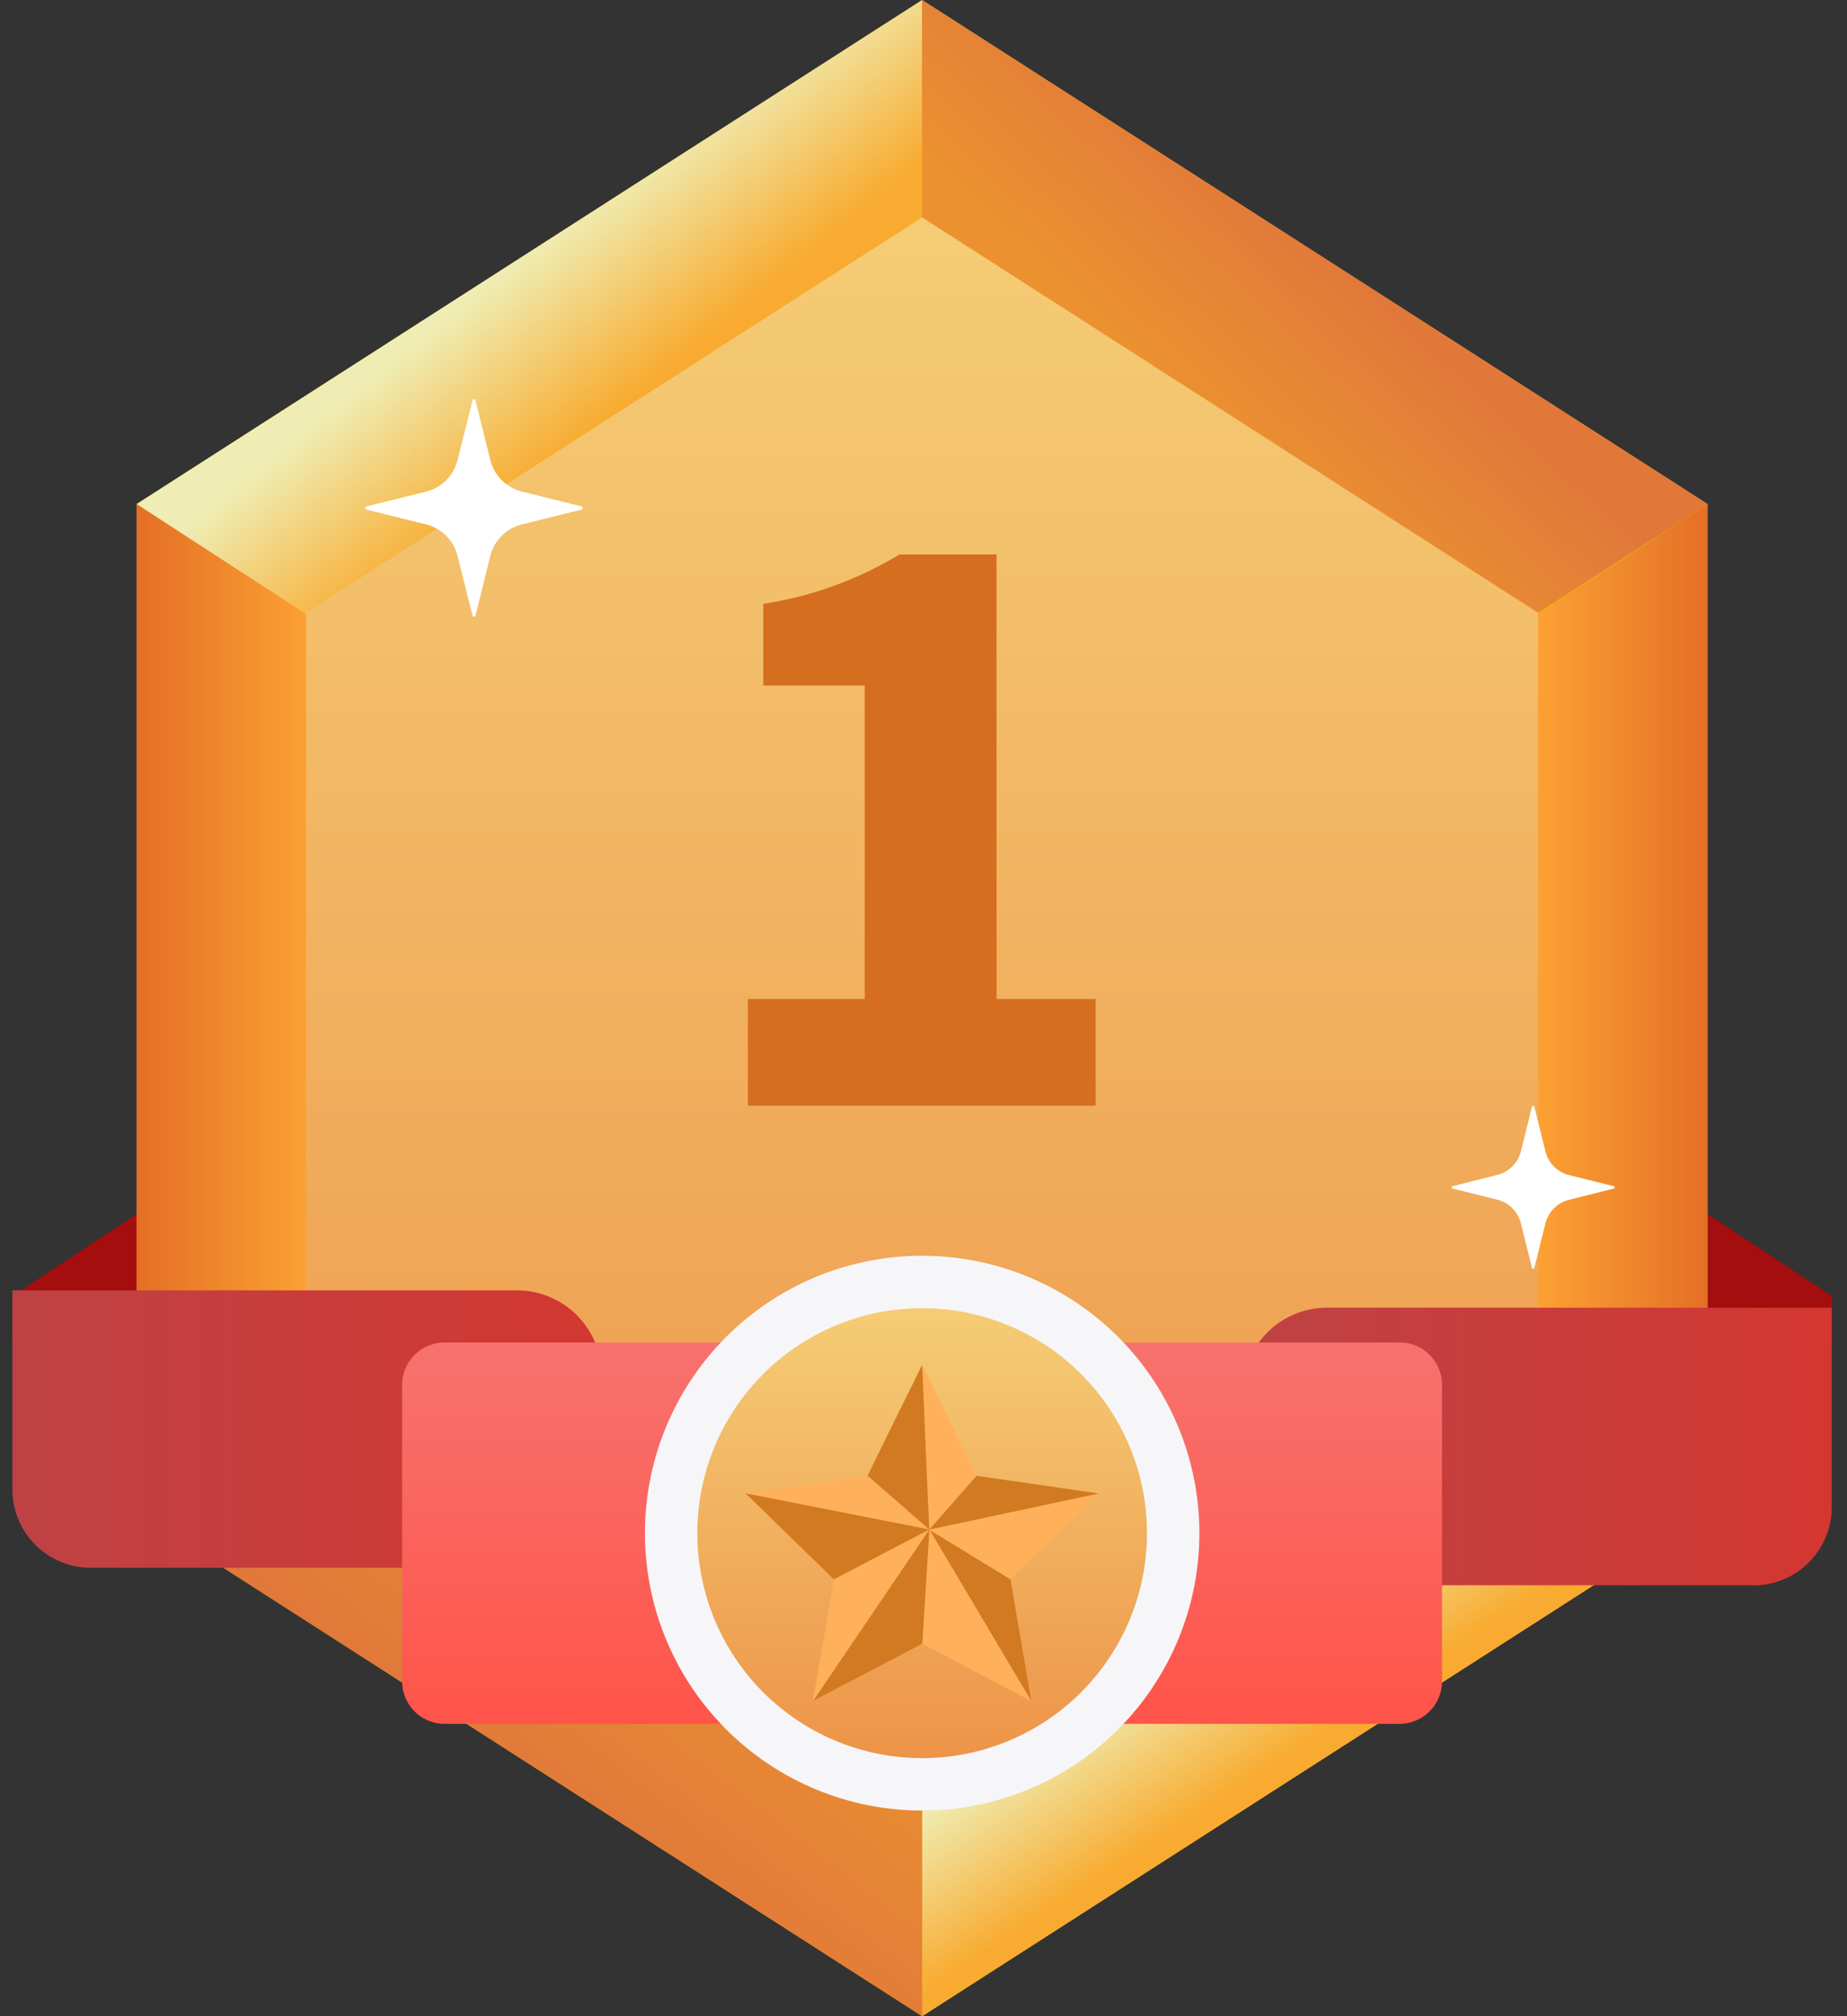 <svg xmlns="http://www.w3.org/2000/svg" width="110" height="120" fill="none"><rect width="100%" height="100%" fill="#333333" stroke="none"/><g clip-path="url(#a)"><path fill="#A50E0E" d="m109.1 77.14-7.4-4.88v5.57l7.4 2.07v-2.76ZM.73 77.14l7.41-4.88v5.57L.74 79.9v-2.76Z"/><path fill="#ECB20C" d="M8.14 30v60l46.78 30 46.77-30V30L54.92 0 8.14 30Z"/><path fill="url(#b)" d="m37.93 49.64 16.99-36.7V0L8.14 30l29.8 19.64Z"/><path fill="url(#c)" d="m77.05 72.26-22.13 34.8V120l46.77-30-10.09-6.47-14.55-11.27Z"/><path fill="url(#d)" d="m54.1 91.7-35.87-8.17L8.14 90l46.78 30v-12.94l-.81-15.37Z"/><path fill="url(#e)" d="m55.72 28.85 35.88 7.62L101.7 30 54.91 0v12.94l.8 15.91Z"/><path fill="url(#f)" d="m39.55 70.67-19.8-33.14L8.13 30v60l10.09-6.47 21.32-12.86Z"/><path fill="url(#g)" d="M70.28 70.67 90.1 37.53l11.6-7.53v60L91.6 83.53 70.28 70.67Z"/><path fill="url(#h)" d="M18.23 36.47v47.06l36.69 23.53L91.6 83.53V36.47L54.92 12.94l-36.7 23.53Z"/><path fill="#D56E1F" d="M44.53 59.46h6.97V40.8h-6.04v-4.86A22.12 22.12 0 0 0 53.57 33h5.78v26.46h5.9v6.35H44.54v-6.35Z"/><path fill="url(#i)" d="M35.82 93.31H5.4a4.66 4.66 0 0 1-4.66-4.66V76.8H30.8a5.04 5.04 0 0 1 5.03 5.04V93.3Z"/><path fill="url(#j)" d="M104.44 94.35H74V82.87a5.04 5.04 0 0 1 5.04-5.04h30.05V89.7a4.66 4.66 0 0 1-4.66 4.66Z"/><path fill="url(#k)" d="M83.35 102.6H26.49a2.53 2.53 0 0 1-2.54-2.53V82.43c0-1.4 1.14-2.53 2.54-2.53h56.86c1.4 0 2.53 1.13 2.53 2.53v17.64c0 1.4-1.14 2.53-2.53 2.53Z"/><path fill="#F6F6F8" d="M54.92 107.76a16.51 16.51 0 1 0 0-33.02 16.51 16.51 0 0 0 0 33.02Z"/><path fill="url(#l)" d="M54.92 104.64a13.39 13.39 0 1 0 0-26.78 13.39 13.39 0 0 0 0 26.78Z"/><path fill="#FFB05A" d="m54.92 81.25 3.24 6.58 7.27 1.06L60.17 94l1.24 7.24-6.5-3.42-6.5 3.42L49.67 94 44.4 88.9l7.27-1.06 3.25-6.58Z"/><path fill="#D17A21" d="m54.92 81.25.42 9.79 2.82-3.2 3.64.52 3.63.53-10.1 2.15L60.18 94l.62 3.62.62 3.62-6.07-10.21-.42 6.8-3.25 1.7-3.25 1.7 6.92-10.2L49.66 94l-2.63-2.56-2.63-2.56 10.94 2.15-3.67-3.2 1.62-3.3 1.63-3.29Z"/><path fill="#fff" d="m28.32 36.63.88-3.54a2.58 2.58 0 0 1 1.89-1.88l3.54-.88c.1-.03.1-.16 0-.19l-3.54-.88a2.58 2.58 0 0 1-1.89-1.88l-.88-3.54c-.02-.1-.16-.1-.18 0l-.89 3.54a2.58 2.58 0 0 1-1.88 1.88l-3.54.88c-.1.03-.1.16 0 .19l3.54.88a2.58 2.58 0 0 1 1.88 1.88l.89 3.54c.02.1.16.1.18 0ZM91.38 75.47l.66-2.66a1.94 1.94 0 0 1 1.41-1.4l2.66-.67c.07-.02.07-.12 0-.14l-2.66-.66a1.94 1.94 0 0 1-1.41-1.41l-.66-2.66c-.02-.07-.12-.07-.14 0l-.66 2.66a1.94 1.94 0 0 1-1.42 1.4l-2.65.67c-.07.02-.07.12 0 .14l2.65.66a1.94 1.94 0 0 1 1.42 1.41l.66 2.66c.02.07.12.07.14 0Z"/></g><defs><linearGradient id="b" x1="31.48" x2="38.19" y1="14.94" y2="23.23" gradientUnits="userSpaceOnUse"><stop stop-color="#EFEDB3"/><stop offset="1" stop-color="#F8AB30"/></linearGradient><linearGradient id="c" x1="77.57" x2="72.53" y1="103.99" y2="96.25" gradientUnits="userSpaceOnUse"><stop stop-color="#F8AB30"/><stop offset="1" stop-color="#EFEDB3"/></linearGradient><linearGradient id="d" x1="30.61" x2="41.94" y1="106.18" y2="91.54" gradientUnits="userSpaceOnUse"><stop stop-color="#E1783A"/><stop offset="1" stop-color="#EB9130"/></linearGradient><linearGradient id="e" x1="78.76" x2="70.37" y1="14.53" y2="23.49" gradientUnits="userSpaceOnUse"><stop stop-color="#E1783A"/><stop offset="1" stop-color="#EB9130"/></linearGradient><linearGradient id="f" x1="8.14" x2="19.87" y1="60" y2="60" gradientUnits="userSpaceOnUse"><stop stop-color="#E46F26"/><stop offset="1" stop-color="#FFA835"/></linearGradient><linearGradient id="g" x1="101.69" x2="90.14" y1="60" y2="60" gradientUnits="userSpaceOnUse"><stop stop-color="#E46F26"/><stop offset="1" stop-color="#FFA835"/></linearGradient><linearGradient id="h" x1="54.92" x2="54.92" y1="107.06" y2="12.94" gradientUnits="userSpaceOnUse"><stop stop-color="#ED9448"/><stop offset="1" stop-color="#F5CC75"/></linearGradient><linearGradient id="i" x1=".73" x2="35.82" y1="85.06" y2="85.06" gradientUnits="userSpaceOnUse"><stop stop-color="#BE4244"/><stop offset="1" stop-color="#D33730"/></linearGradient><linearGradient id="j" x1="74.01" x2="109.1" y1="86.09" y2="86.09" gradientUnits="userSpaceOnUse"><stop stop-color="#BE4244"/><stop offset="1" stop-color="#D33730"/></linearGradient><linearGradient id="k" x1="54.92" x2="54.92" y1="102.6" y2="79.9" gradientUnits="userSpaceOnUse"><stop stop-color="#FF544A"/><stop offset="1" stop-color="#F7726E"/></linearGradient><linearGradient id="l" x1="54.92" x2="54.92" y1="104.64" y2="77.86" gradientUnits="userSpaceOnUse"><stop stop-color="#ED9448"/><stop offset="1" stop-color="#F5CC75"/></linearGradient><clipPath id="a"><path fill="#fff" d="M0 0h108.37v120H0z" transform="translate(.73)"/></clipPath></defs></svg>